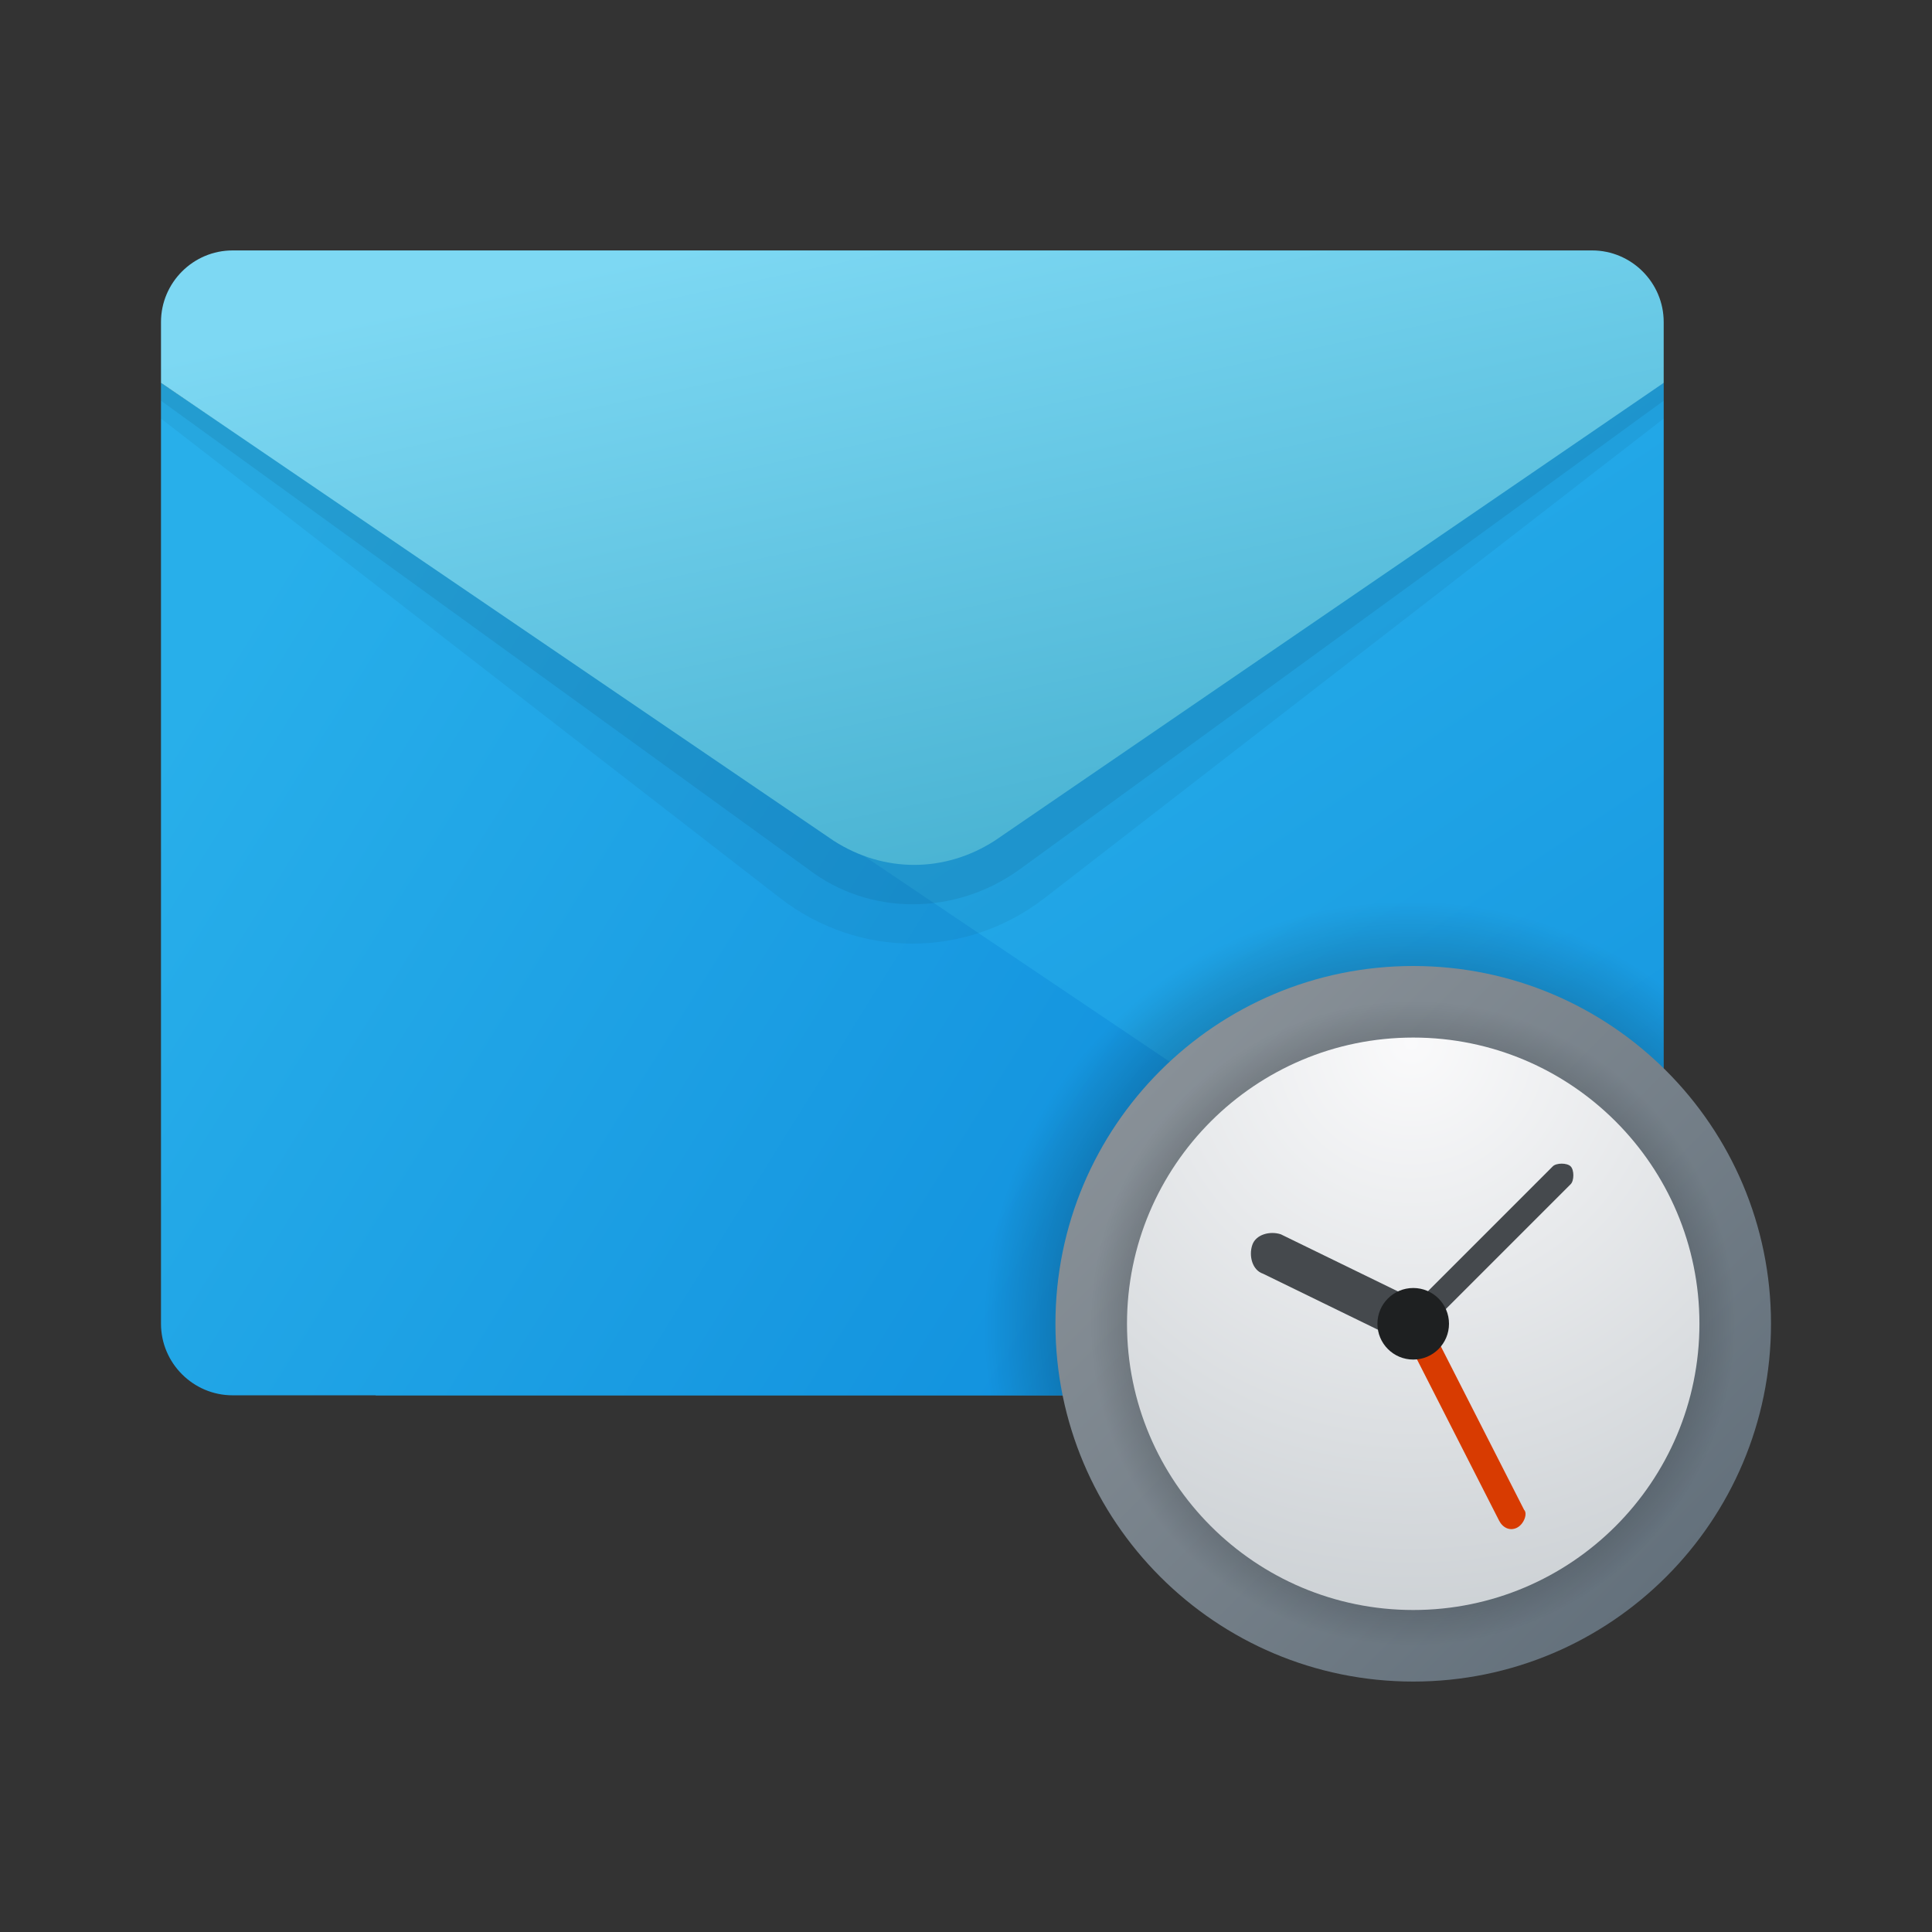 <svg width="24" height="24" viewBox="0 0 24 24" fill="none" xmlns="http://www.w3.org/2000/svg">
<rect x="0" y="0" width="24" height="24" fill="#333333" stroke="none"/>
<path d="M4.667 11.111L20.667 4.755V16.444C20.667 16.933 20.267 17.333 19.778 17.333H4.667V11.111Z" fill="url(#paint0_linear_40_4262)"/>
<path d="M2 4.755V16.444C2 16.933 2.4 17.333 2.889 17.333H19.778C20 17.333 20.178 17.244 20.356 17.111L2 4.755Z" fill="url(#paint1_linear_40_4262)"/>
<path opacity="0.05" d="M2 4.444H20.667V5.2L12.978 11.155C12 11.911 10.667 11.911 9.689 11.155L2 5.2V4.444Z" fill="black"/>
<path opacity="0.07" d="M2 4.222H20.667V4.978L12.667 10.8C11.867 11.378 10.8 11.378 10.044 10.8L2 4.978V4.222Z" fill="black"/>
<path d="M2.889 3.111H19.778C20.267 3.111 20.667 3.511 20.667 4V4.756L12.356 10.444C11.733 10.844 10.978 10.844 10.356 10.444L2 4.756V4C2 3.511 2.4 3.111 2.889 3.111Z" fill="url(#paint2_linear_40_4262)"/>
<path d="M17.556 11.111C14.622 11.111 12.222 13.511 12.222 16.444C12.222 16.756 12.267 17.022 12.311 17.333H19.778C20.267 17.333 20.667 16.933 20.667 16.444V12.133C19.778 11.467 18.711 11.111 17.556 11.111Z" fill="url(#paint3_radial_40_4262)"/>
<path d="M17.556 20.889C20.01 20.889 22 18.899 22 16.444C22 13.99 20.01 12 17.556 12C15.101 12 13.111 13.99 13.111 16.444C13.111 18.899 15.101 20.889 17.556 20.889Z" fill="url(#paint4_linear_40_4262)"/>
<path d="M17.556 20.444C19.765 20.444 21.556 18.654 21.556 16.444C21.556 14.235 19.765 12.444 17.556 12.444C15.346 12.444 13.556 14.235 13.556 16.444C13.556 18.654 15.346 20.444 17.556 20.444Z" fill="url(#paint5_radial_40_4262)"/>
<path d="M17.556 20C19.519 20 21.111 18.408 21.111 16.444C21.111 14.481 19.519 12.889 17.556 12.889C15.592 12.889 14 14.481 14 16.444C14 18.408 15.592 20 17.556 20Z" fill="url(#paint6_radial_40_4262)"/>
<path d="M18.844 18.978C18.756 19.022 18.667 18.978 18.622 18.889L17.422 16.533C17.378 16.444 17.422 16.355 17.511 16.311C17.6 16.267 17.689 16.311 17.733 16.4L18.933 18.756C18.978 18.8 18.933 18.933 18.844 18.978Z" fill="#D83B01"/>
<path d="M17.556 16.622C17.511 16.622 17.467 16.622 17.422 16.578C17.378 16.533 17.378 16.4 17.422 16.356L19.289 14.489C19.333 14.444 19.467 14.444 19.511 14.489C19.556 14.533 19.556 14.667 19.511 14.711L17.644 16.578C17.644 16.578 17.6 16.622 17.556 16.622Z" fill="#45494D"/>
<path d="M17.556 16.711C17.511 16.711 17.467 16.711 17.422 16.667L15.689 15.822C15.556 15.778 15.511 15.6 15.556 15.467C15.6 15.333 15.778 15.289 15.911 15.333L17.644 16.178C17.778 16.222 17.822 16.4 17.778 16.533C17.778 16.667 17.644 16.711 17.556 16.711Z" fill="#45494D"/>
<path d="M17.556 16.889C17.801 16.889 18 16.69 18 16.444C18 16.199 17.801 16 17.556 16C17.31 16 17.111 16.199 17.111 16.444C17.111 16.69 17.31 16.889 17.556 16.889Z" fill="#1E2021"/>
<defs>
<linearGradient id="paint0_linear_40_4262" x1="10.229" y1="7.395" x2="20.93" y2="23.41" gradientUnits="userSpaceOnUse">
<stop stop-color="#28AFEA"/>
<stop offset="1" stop-color="#0B88DA"/>
</linearGradient>
<linearGradient id="paint1_linear_40_4262" x1="1.292" y1="10.404" x2="16.814" y2="20.073" gradientUnits="userSpaceOnUse">
<stop stop-color="#28AFEA"/>
<stop offset="1" stop-color="#0B88DA"/>
</linearGradient>
<linearGradient id="paint2_linear_40_4262" x1="7.885" y1="3.228" x2="9.76" y2="12.066" gradientUnits="userSpaceOnUse">
<stop stop-color="#7DD8F3"/>
<stop offset="1" stop-color="#45B0D0"/>
</linearGradient>
<radialGradient id="paint3_radial_40_4262" cx="0" cy="0" r="1" gradientUnits="userSpaceOnUse" gradientTransform="translate(17.508 16.478) scale(5.271)">
<stop/>
<stop offset="1" stop-opacity="0"/>
</radialGradient>
<linearGradient id="paint4_linear_40_4262" x1="14.413" y1="13.302" x2="20.698" y2="19.587" gradientUnits="userSpaceOnUse">
<stop stop-color="#889097"/>
<stop offset="1" stop-color="#64717C"/>
</linearGradient>
<radialGradient id="paint5_radial_40_4262" cx="0" cy="0" r="1" gradientUnits="userSpaceOnUse" gradientTransform="translate(17.556 16.444) scale(4)">
<stop/>
<stop offset="1" stop-opacity="0"/>
</radialGradient>
<radialGradient id="paint6_radial_40_4262" cx="0" cy="0" r="1" gradientUnits="userSpaceOnUse" gradientTransform="translate(17.532 12.972) scale(7.924)">
<stop stop-color="#FAFAFB"/>
<stop offset="1" stop-color="#C8CDD1"/>
</radialGradient>
</defs>
</svg>
